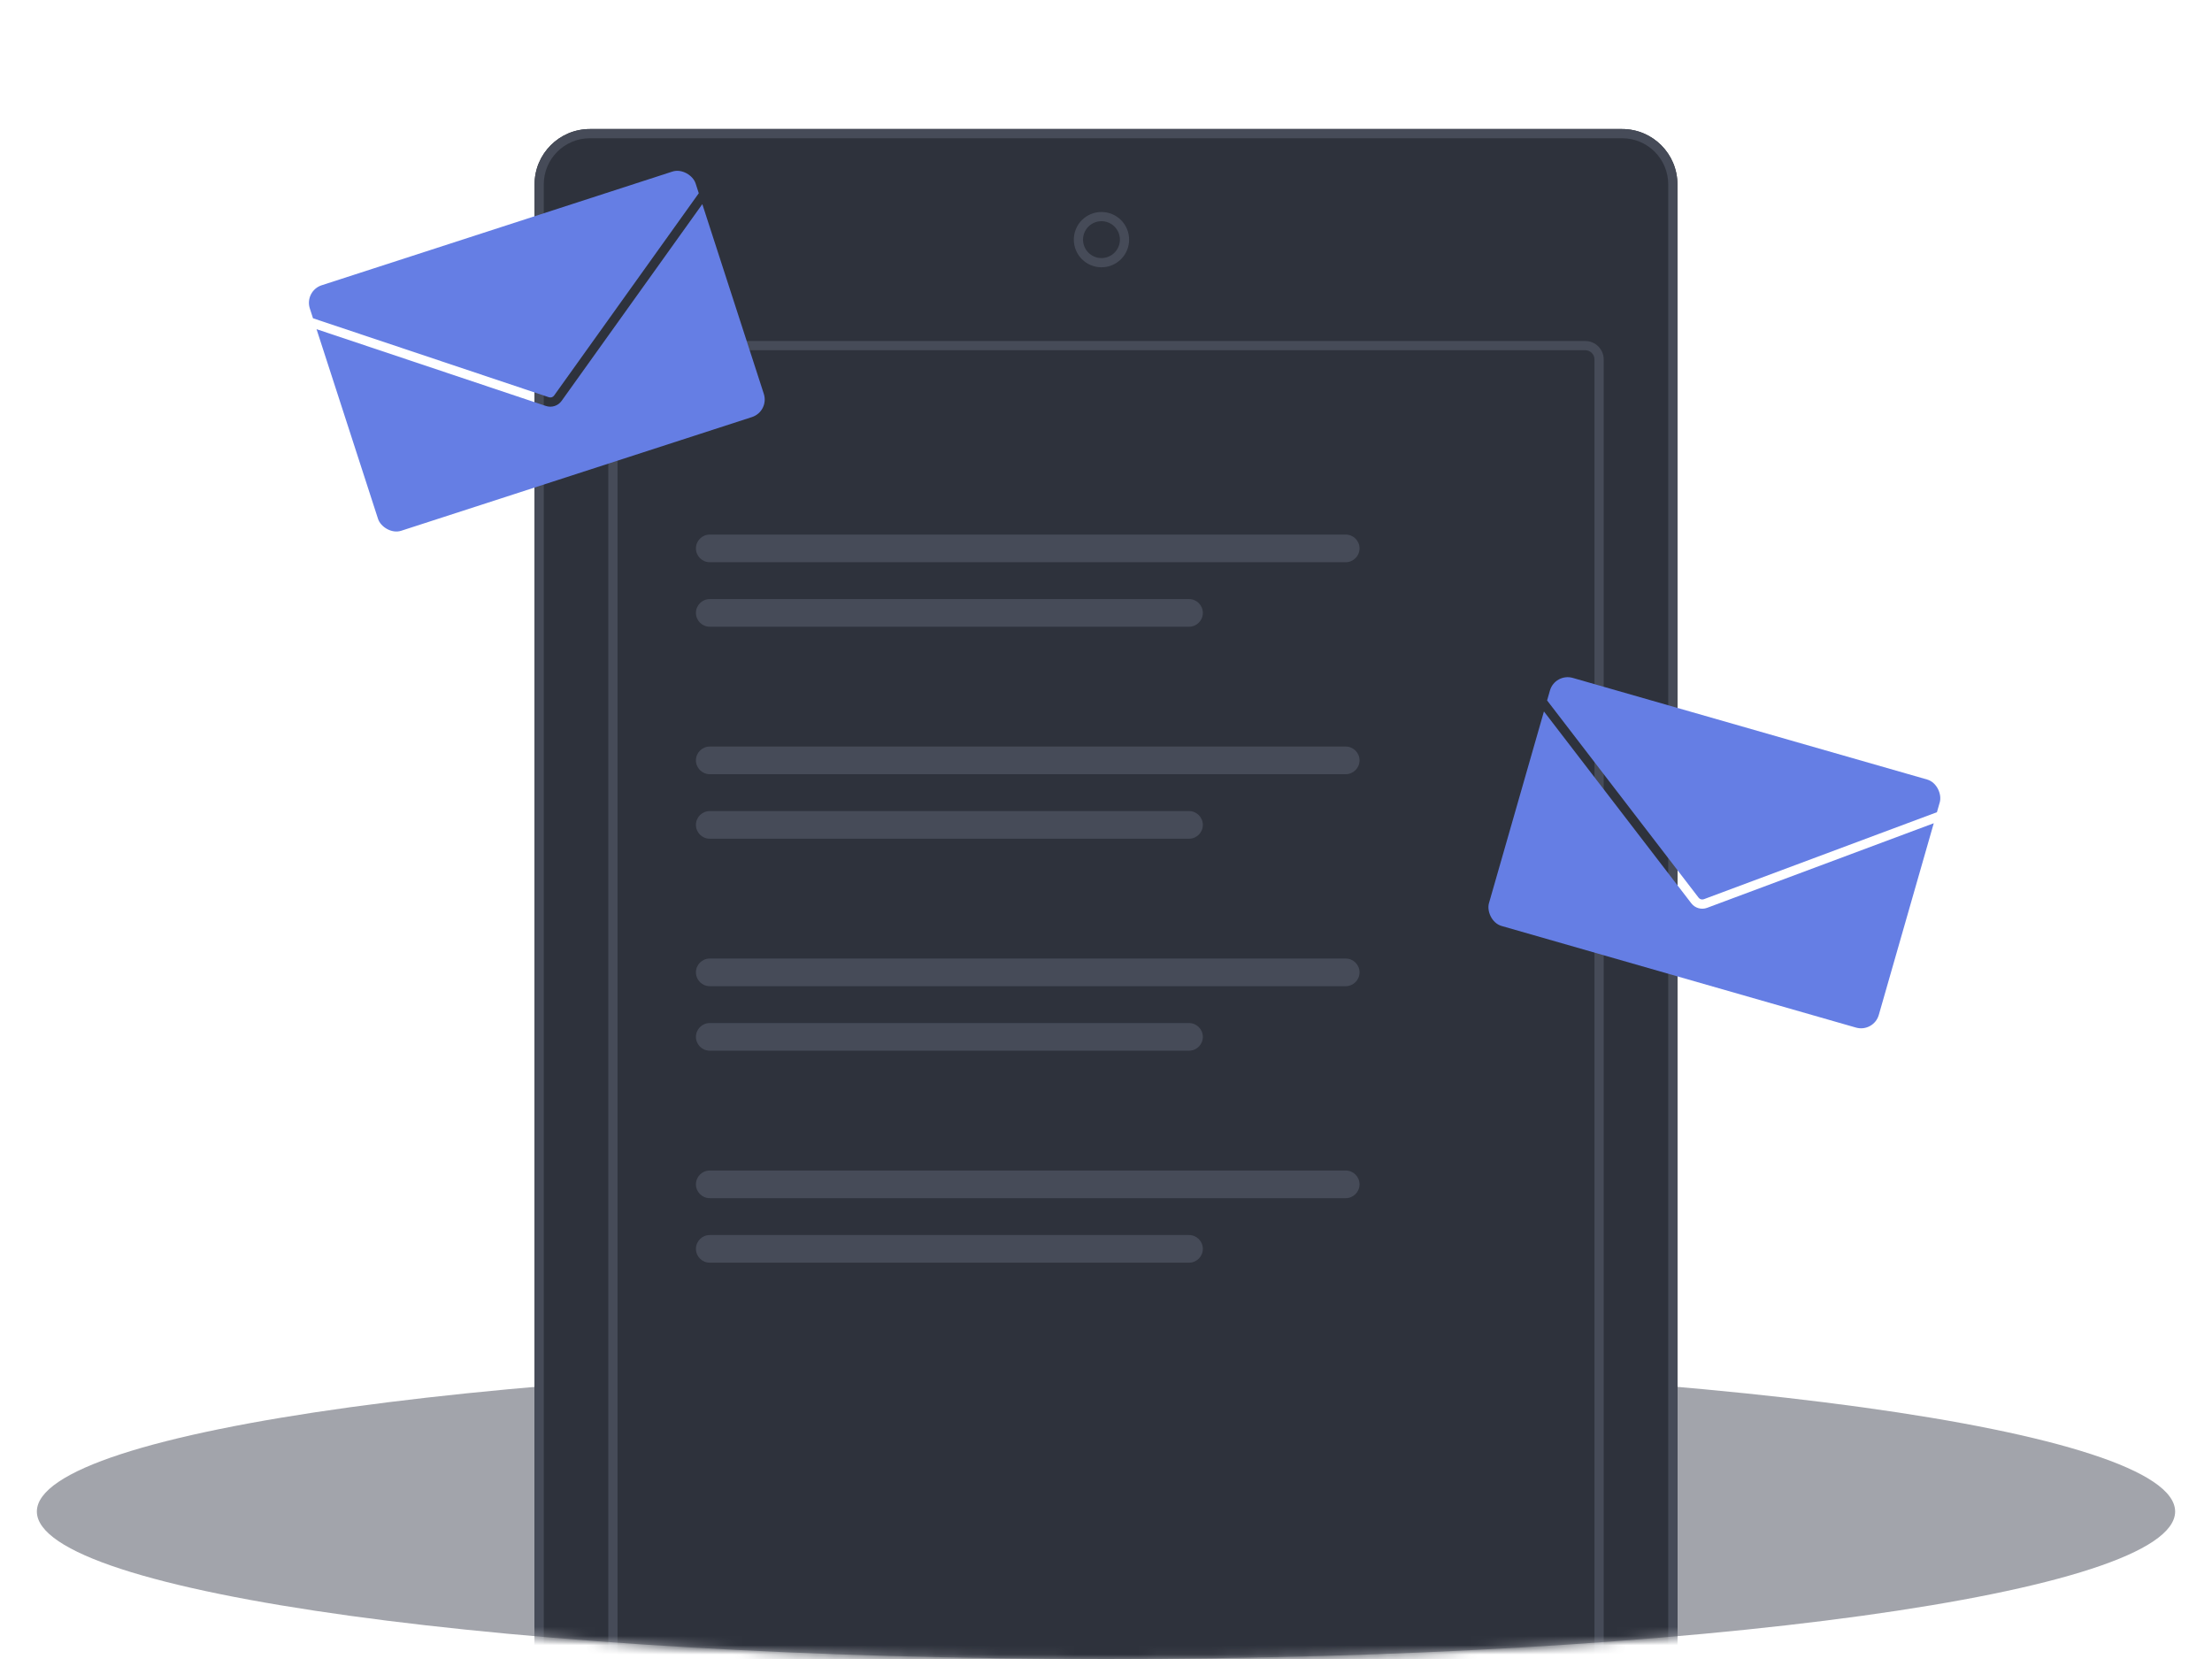 <svg width="240" height="180" viewBox="0 0 240 180" fill="none" xmlns="http://www.w3.org/2000/svg">
<path opacity="0.5" d="M120 180C184.065 180 236 172.837 236 164C236 155.163 184.065 148 120 148C55.935 148 4 155.163 4 164C4 172.837 55.935 180 120 180Z" fill="#464B58"/>
<mask id="mask0" mask-type="alpha" maskUnits="userSpaceOnUse" x="4" y="0" width="232" height="180">
<path d="M120 180C184.065 180 236 172.837 236 164V0H4V164C4 172.837 55.935 180 120 180Z" fill="#464B58"/>
</mask>
<g mask="url(#mask0)">
<g filter="url(#filter0_d)">
<path d="M58 19C58 15.686 60.686 13 64 13H176C179.314 13 182 15.686 182 19V196.68C182 199.994 179.314 202.68 176 202.68H64C60.686 202.68 58 199.994 58 196.68V19Z" fill="#2E323C"/>
<path fill-rule="evenodd" clip-rule="evenodd" d="M176 14L64 14C61.239 14 59 16.239 59 19L59 196.68C59 199.442 61.239 201.68 64 201.68H176C178.761 201.68 181 199.442 181 196.68V19C181 16.239 178.761 14 176 14ZM64 13C60.686 13 58 15.686 58 19L58 196.68C58 199.994 60.686 202.68 64 202.68H176C179.314 202.68 182 199.994 182 196.68V19C182 15.686 179.314 13 176 13L64 13Z" fill="#464B58"/>
<path fill-rule="evenodd" clip-rule="evenodd" d="M172 37H68C67.448 37 67 37.448 67 38V193C67 193.552 67.448 194 68 194H172C172.552 194 173 193.552 173 193V38C173 37.448 172.552 37 172 37ZM68 36C66.895 36 66 36.895 66 38V193C66 194.105 66.895 195 68 195H172C173.105 195 174 194.105 174 193V38C174 36.895 173.105 36 172 36H68Z" fill="#464B58"/>
<path d="M75.508 58.5C75.508 57.672 76.179 57 77.008 57H146.008C146.836 57 147.508 57.672 147.508 58.5C147.508 59.328 146.836 60 146.008 60H77.008C76.179 60 75.508 59.328 75.508 58.5Z" fill="#464B58"/>
<path d="M75.508 65.5C75.508 64.672 76.179 64 77.008 64H129.008C129.836 64 130.508 64.672 130.508 65.5C130.508 66.328 129.836 67 129.008 67H77.008C76.179 67 75.508 66.328 75.508 65.5Z" fill="#464B58"/>
<path d="M75.508 81.5C75.508 80.672 76.179 80 77.008 80H146.008C146.836 80 147.508 80.672 147.508 81.5C147.508 82.328 146.836 83 146.008 83H77.008C76.179 83 75.508 82.328 75.508 81.5Z" fill="#464B58"/>
<path d="M75.508 88.5C75.508 87.672 76.179 87 77.008 87H129.008C129.836 87 130.508 87.672 130.508 88.5C130.508 89.328 129.836 90 129.008 90H77.008C76.179 90 75.508 89.328 75.508 88.5Z" fill="#464B58"/>
<path d="M75.508 104.5C75.508 103.672 76.179 103 77.008 103H146.008C146.836 103 147.508 103.672 147.508 104.5C147.508 105.328 146.836 106 146.008 106H77.008C76.179 106 75.508 105.328 75.508 104.5Z" fill="#464B58"/>
<path d="M75.508 111.5C75.508 110.672 76.179 110 77.008 110H129.008C129.836 110 130.508 110.672 130.508 111.5C130.508 112.328 129.836 113 129.008 113H77.008C76.179 113 75.508 112.328 75.508 111.5Z" fill="#464B58"/>
<path d="M75.508 127.5C75.508 126.672 76.179 126 77.008 126H146.008C146.836 126 147.508 126.672 147.508 127.5C147.508 128.328 146.836 129 146.008 129H77.008C76.179 129 75.508 128.328 75.508 127.5Z" fill="#464B58"/>
<path d="M75.508 134.5C75.508 133.672 76.179 133 77.008 133H129.008C129.836 133 130.508 133.672 130.508 134.5C130.508 135.328 129.836 136 129.008 136H77.008C76.179 136 75.508 135.328 75.508 134.5Z" fill="#464B58"/>
<circle cx="119.508" cy="25" r="2.5" stroke="#464B58"/>
</g>
</g>
<g clip-path="url(#clip0)">
<path fill-rule="evenodd" clip-rule="evenodd" d="M212.25 84.442L168.032 71.763L166.93 75.608L167.326 75.304L184.299 97.399C184.433 97.573 184.665 97.639 184.87 97.562L210.973 87.819L211.148 88.287L212.25 84.442ZM210.976 88.885L185.22 98.499C184.603 98.73 183.907 98.53 183.506 98.008L166.758 76.206L159.763 100.601L203.981 113.28L210.976 88.885Z" fill="#657EE4"/>
</g>
<g clip-path="url(#clip1)">
<path d="M75.499 16.741L31.74 30.924L32.974 34.73L33.133 34.255L59.553 43.1C59.761 43.17 59.99 43.096 60.118 42.917L76.326 20.255L76.732 20.546L75.499 16.741Z" fill="#657EE4"/>
<path d="M76.924 21.137L60.932 43.499C60.548 44.035 59.86 44.258 59.235 44.049L33.166 35.321L40.991 59.463L84.749 45.279L76.924 21.137Z" fill="#657EE4"/>
</g>
<defs>
<filter id="filter0_d" x="54" y="10" width="132" height="197.68" filterUnits="userSpaceOnUse" color-interpolation-filters="sRGB">
<feFlood flood-opacity="0" result="BackgroundImageFix"/>
<feColorMatrix in="SourceAlpha" type="matrix" values="0 0 0 0 0 0 0 0 0 0 0 0 0 0 0 0 0 0 127 0"/>
<feOffset dy="1"/>
<feGaussianBlur stdDeviation="2"/>
<feColorMatrix type="matrix" values="0 0 0 0 0 0 0 0 0 0 0 0 0 0 0 0 0 0 0.32 0"/>
<feBlend mode="normal" in2="BackgroundImageFix" result="effect1_dropShadow"/>
<feBlend mode="normal" in="SourceGraphic" in2="effect1_dropShadow" result="shape"/>
</filter>
<clipPath id="clip0">
<rect x="168.718" y="73" width="44" height="28" rx="2" transform="rotate(16 168.718 73)" fill="white"/>
</clipPath>
<clipPath id="clip1">
<rect x="33" y="31.567" width="44" height="28" rx="2" transform="rotate(-17.96 33 31.567)" fill="white"/>
</clipPath>
</defs>
</svg>
